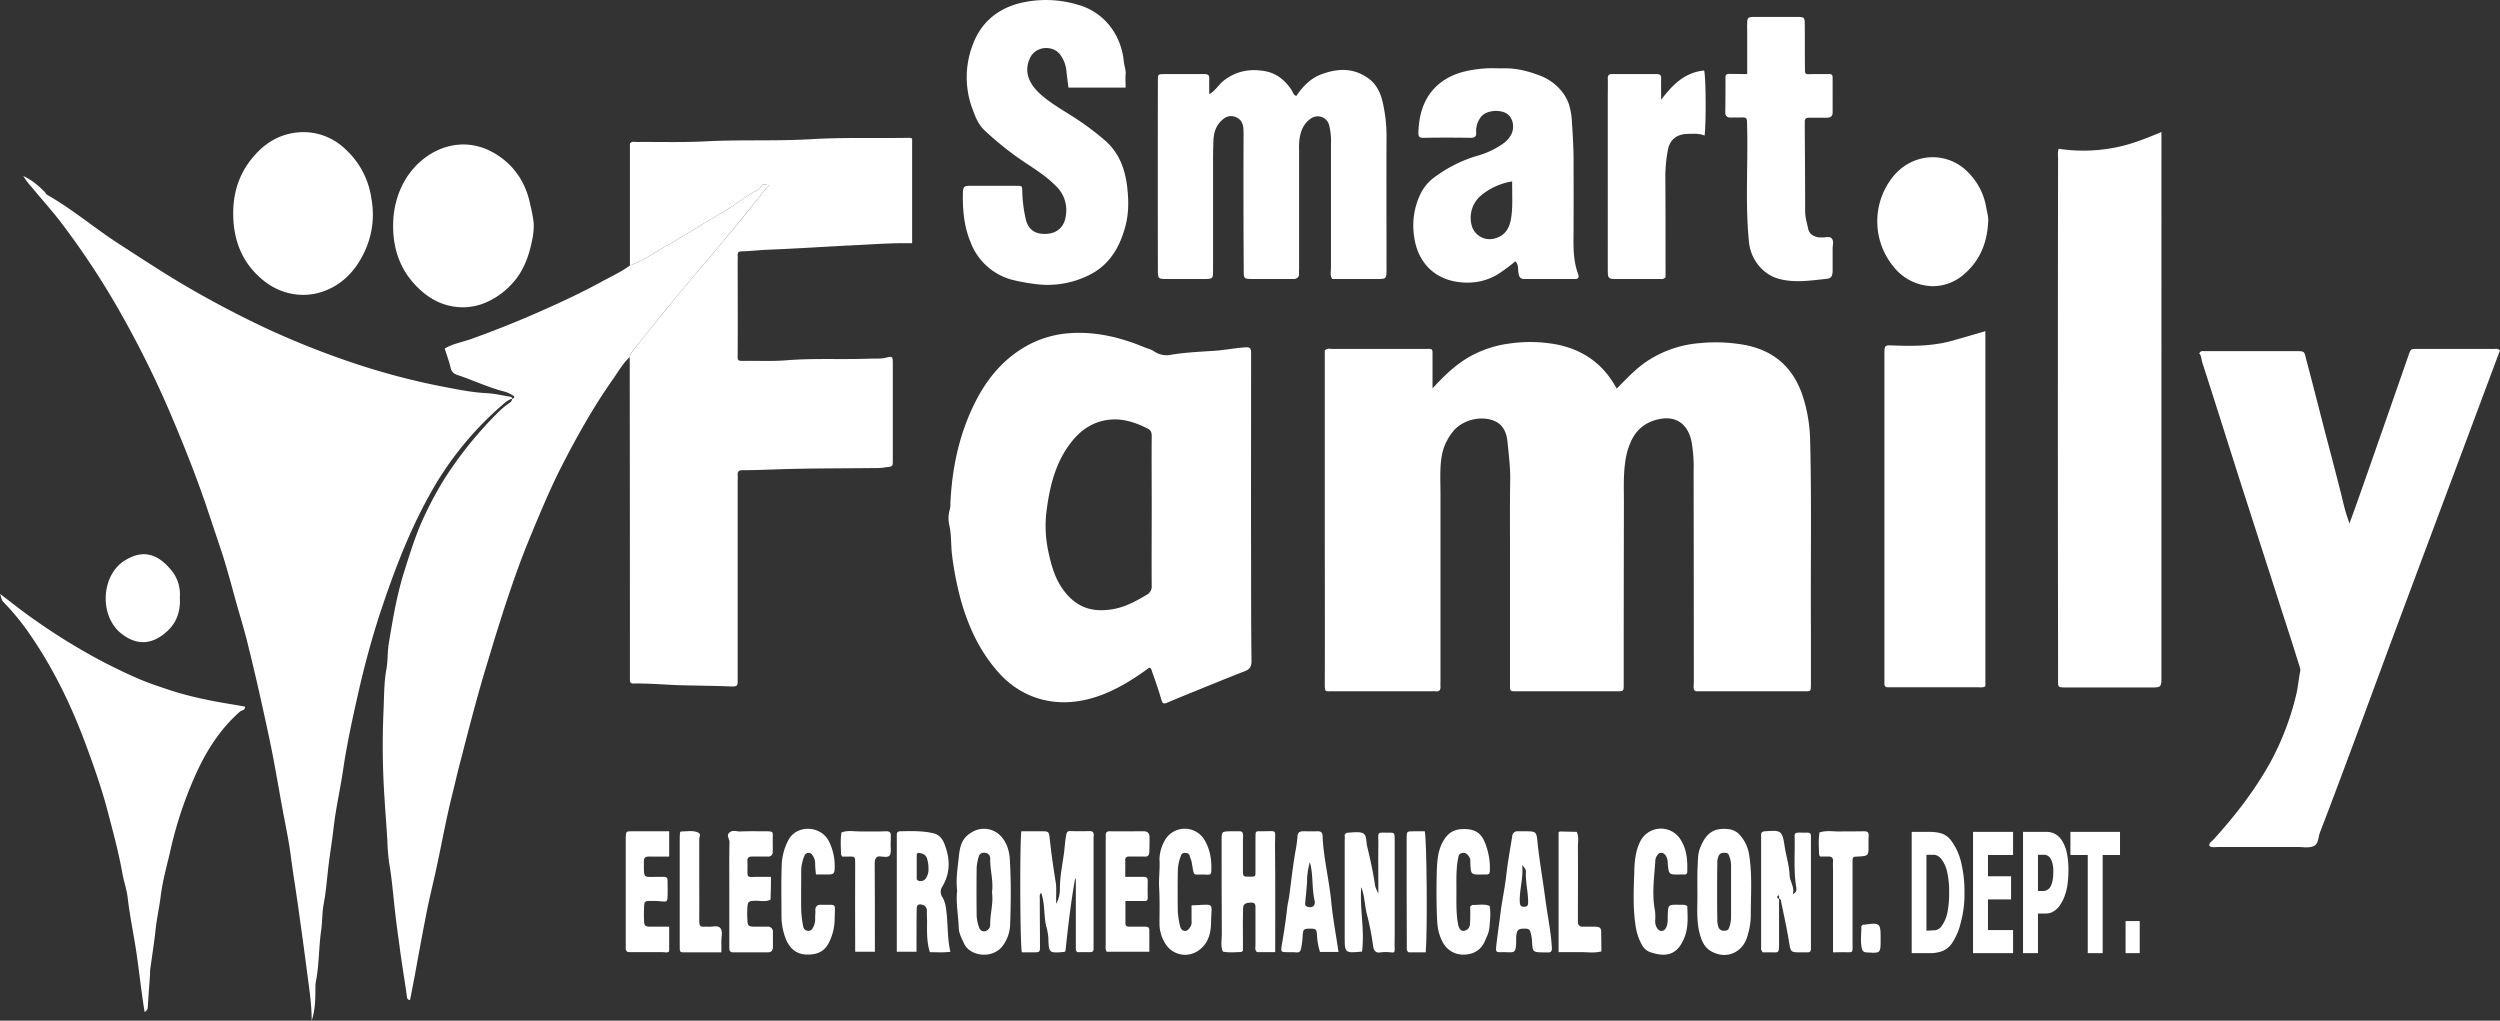 <svg xmlns="http://www.w3.org/2000/svg" viewBox="0 0 1255.3 512.5"><rect x="0" y="0" width="1255.3" height="512.5" fill="#333333" stroke="none"/><defs><style>.cls-1{fill:#fff;}</style></defs><g id="Layer_2" data-name="Layer 2"><g id="Layer_1-2" data-name="Layer 1"><path class="cls-1" d="M986.4,448.2a54,54,0,0,1-1.9,15.2,30.8,30.8,0,0,1-4.5,10.4,10.8,10.8,0,0,1-5.1,3.9,17.9,17.9,0,0,1-5.7.9h-9.3V417.7h9.2a21.4,21.4,0,0,1,5.8.8,10,10,0,0,1,5.1,4,29.6,29.6,0,0,1,4.7,10.4A62.1,62.1,0,0,1,986.4,448.2Zm-7.7-.1a44.4,44.4,0,0,0-1-10.3,16.1,16.1,0,0,0-3.1-6.7,5.7,5.7,0,0,0-3.2-1.9h-4.1v38.1h.2l4.2-.2a5,5,0,0,0,3.3-2.2,17.9,17.9,0,0,0,2.8-6.5A49.5,49.5,0,0,0,978.7,448.1Zm12,30.5V417.7h20.1v11.6H998.2V440h11.6v11.6H998.2V467h12.6v11.6Zm47.9-41.7a51.3,51.3,0,0,1-.6,8.1,27.2,27.2,0,0,1-1.9,6.4,21.4,21.4,0,0,1-1.7,3,9,9,0,0,1-2,2.3,9.7,9.7,0,0,1-2.4,1.5,8.2,8.2,0,0,1-2.8.5h-3.9v19.9h-7.5V417.7h11.5a9.3,9.3,0,0,1,4.5,1,9.2,9.2,0,0,1,3.3,3,18.1,18.1,0,0,1,2.6,6.1A40.6,40.6,0,0,1,1038.6,436.9Zm-7.6.4a14.2,14.2,0,0,0-.6-4.4,6.1,6.1,0,0,0-1.4-2.6,4.3,4.3,0,0,0-2.1-1.1h-3.6v18.2h2.5a4.1,4.1,0,0,0,1.6-.3,3.8,3.8,0,0,0,1.3-.8,4.1,4.1,0,0,0,1-1.3,11.9,11.9,0,0,0,1-3.2A25.1,25.1,0,0,0,1031,437.3Zm17.3,41.3V429.3h-8.7V417.7h24.9v11.6h-8.7v49.3Zm26.1,0h-7.1V462.5h7.1Z"/><path class="cls-1" d="M850.7,346.6c-.5-1.3-.2-2.8-.2-4.3q0-52.7-.1-105.5a74.2,74.2,0,0,0-1-14.8c-1.7-8.8-7.5-13.3-16.1-11.6-6.4,1.3-11.2,4.7-14.1,10.7a35.9,35.9,0,0,0-3.2,11.3c-.9,6.6-.6,13.2-.6,19.9q-.1,43.9-.1,87.9v3.5c0,3.4-.1,3.4-3.2,3.4H761.7c-3.5,0-3.5.2-3.5-3.6V277c0-12-.1-24,.1-36,.1-6.3-.7-12.5-1.3-18.7-.4-4.4-1.8-8.6-6.1-10.7-7-3.3-16.9-.8-21.6,5.4s-5.7,11.5-6,18.1c-.2,4.4,0,9,0,13.5V342a20.8,20.8,0,0,0,0,2.5c.1,1.8-.4,2.9-2.5,2.6a13.4,13.4,0,0,0-2,0H669.3c-4.1,0-4.1.6-4.1-4,.1-27.1,0-54.3,0-81.4V176c1.2-1.3,2.4-.8,3.5-.8h46.5c4.4,0,4.1-.5,4.1,3.9V195c5.4-5.8,10.6-11,17.1-15a54.7,54.7,0,0,1,20.8-7.4,72.6,72.6,0,0,1,24.6.4c12.3,2.5,21.9,8.8,28.5,19.6l1.5,2.5c5.2-5.2,10.1-10.6,16.4-14.5a55.8,55.8,0,0,1,25.2-8.3,82.1,82.1,0,0,1,22.1.8c15.1,2.7,24.9,11.3,29.7,25.8a77.3,77.3,0,0,1,3.7,21.8c.8,31.5.2,63,.4,94.4v29c-.1,2.9-.1,3-2.6,3h-55C851.4,347.1,851.1,346.8,850.7,346.6Z"/><path class="cls-1" d="M257.1,200.2c-2.1.6-3.7,2.1-5.3,3.5a164.1,164.1,0,0,0-36.5,45.5c-10.1,18.3-17.4,37.6-24,57.3-4.6,13.9-8.4,28.1-11.6,42.3s-5.6,25.4-7.5,38.3c-1.4,9.3-3.5,18.5-4.6,27.8-.7,6.2-1.7,12.4-2.5,18.6s-1.3,13.8-2.6,20.6c-.8,4.2-.6,8.6-1.2,12.8-1.3,8.9-1,17.8-2.8,26.6a12.7,12.7,0,0,0-.1,2c-.1,5.4.1,10.9-1.9,17,0-9-1.4-17-2.4-25.1-1.4-10.8-2.9-21.5-4.4-32.3-1.2-8.5-2.6-16.9-3.7-25.4s-2.9-16.5-4.4-24.8-2.8-15.9-4.3-23.8-2.7-13.3-4.1-19.8c-2.6-11.8-5.2-23.5-8.1-35.1-1.6-6.9-3.6-13.7-5.6-20.5-2.7-9.6-5.2-19.4-8.3-28.9l-7.8-23.3C98,237.7,91.8,222.3,85.3,207a508.1,508.1,0,0,0-24.6-49.6A399.8,399.8,0,0,0,30.1,111c-4.5-5.8-9.4-11.2-14-16.8a42.1,42.1,0,0,1-4.4-5.8c4.1,1.8,7.4,4.7,10.5,7.7.5.5.9,1.4,1.6,1.8,12.5,7.1,23.5,16.5,35.5,24.3,9.6,6.2,19.2,12.5,28.9,18.4a502.2,502.2,0,0,0,46.4,24.7,427.2,427.2,0,0,0,43.5,17.2,353.5,353.5,0,0,0,43,11.4c7.5,1.4,15.2,3.1,23,3.5,4.2.2,8.4,1.2,12.6,1.9.2.1.3.5.5.8Z"/><path class="cls-1" d="M316.3,133.3V72c1.1-1.2,2.3-.7,3.4-.7,12-.1,24.1.3,36-.4,17.1-.8,34.3,0,51.4-1s33.2-.4,49.9-.7l1,.4v52.5h-5.1c-9.8.1-19.6.9-29.4,1.3-12.7.7-25.5,1.5-38.2,2-4.3.2-8.6.7-12.9.8-1.5,0-2.1.6-2,2.1s0,2,0,3c0,15.5.1,31,0,46.5,0,3-.4,3.5,3.2,3.4,7.1-.1,14.3.3,21.4-.3,13.8-1.1,27.6-.3,41.4-.8,3-.1,6,.2,8.9-.6s2.9-.1,3,2.5v49c0,3.3-.1,3.3-3.5,3.6a18.6,18.6,0,0,1-3.4.4c-16.4.2-32.8.1-49.3.6-6.4.2-12.9.5-19.4.5-1.6,0-2.4.6-2.3,2.4s0,2.3,0,3.5V342.4c0,2-.7,2.3-2.8,2.3-9.3-.4-18.6-.4-27.9-.7-7.1-.3-14.2-.9-21.4-.8-1.4.1-2.1-.4-2-2v-4q0-77.4-.1-154.9v-3a5.8,5.8,0,0,1,.9-2.3c4.4-5.7,9-11.3,13.5-16.9,9.7-12.1,19.8-23.9,29.8-35.7s17.1-20.9,25.7-31.4c-2.8-.5-3.1-.7-3.5.1-1.5,2.3-4,3-6,4.4-5.3,3.6-10.6,7.4-16.1,10.5-8.9,5.1-17.4,10.8-26.3,15.7C328.3,127,322.8,131,316.3,133.3Z"/><path class="cls-1" d="M577.1,335.2c-7.7,5.7-15.7,10.7-24.6,14-10.8,3.9-21.9,4.8-33,.9A44.2,44.2,0,0,1,501.7,338c-9.7-10.7-15.6-23.5-19.4-37.3a163.7,163.7,0,0,1-4.4-23.2c-.4-4.5-.2-9.1-1.2-13.7a15.2,15.2,0,0,1,.2-7.9,9.2,9.2,0,0,0,.3-2.9c.8-18.1,4.5-35.5,12.8-51.7,6-11.7,14.3-21.5,26-27.9a51.5,51.5,0,0,1,21.1-6.1c13-.9,25.2,2,37.1,6.9,1.8.8,3.9,1.2,5.4,2.3a11.1,11.1,0,0,0,8.6,1.6c7.4-1.2,14.8-1.5,22.2-2,5-.4,10.1-1.4,15.2-1.7,1.9-.1,2.6.5,2.6,2.5s0,6.6,0,10c0,31.8-.1,63.6,0,95.4,0,16.5,0,33,.2,49.5,0,2.9-.8,4.3-3.6,5.3-10.7,4.2-21.4,8.6-32,12.9l-6.9,2.9c-1.5.6-2.2.4-2.7-1.4-1.4-4.9-3.1-9.7-4.8-14.5C578.2,336.4,578.2,335.7,577.1,335.2Zm1.2-78.2v-3c0-11.5-.1-23,0-34.4,0-1.8,0-3.3-1.8-4.3-5.5-2.8-11.4-4.9-17.5-4.7-8,.3-14.7,3.8-20.1,10.2-8.5,10.1-11.6,22.3-13.3,34.9a60.7,60.7,0,0,0,.7,20.8c1.4,6.6,3.1,13.1,6.9,18.7,4.9,7.2,11.3,11.4,20.3,11.2s15.3-3.6,22.2-7.7a4.7,4.7,0,0,0,2.6-4.7C578.2,281.6,578.3,269.3,578.3,257Z"/><path class="cls-1" d="M316.3,133.3c6.5-2.3,12-6.3,17.9-9.6,8.9-4.9,17.4-10.6,26.3-15.7,5.5-3.1,10.8-6.9,16.1-10.5,2-1.4,4.5-2.1,6-4.4.4-.8.7-.6,3.5-.1-8.6,10.5-17,21.1-25.7,31.4s-20.1,23.6-29.8,35.7c-4.5,5.6-9.1,11.2-13.5,16.9a5.8,5.8,0,0,0-.9,2.3c-3.4,3.1-5.6,7.1-8.2,10.8-10.4,14.7-19.1,30.4-27.2,46.4-5.3,10.7-9.9,21.8-14.5,32.9s-7.9,20.5-11.4,30.9c-2.1,6.2-4,12.4-6,18.7l-5.7,18.8c-4.3,14.6-8.1,29.3-11.9,44.1-1.7,6.3-3.1,12.7-4.7,19-2.8,11.5-4.9,23.2-7.4,34.7-1.5,7.1-3.3,14.1-4.7,21.1-2.2,11-4.2,22-6.2,33l-2.4,12.4a1.4,1.4,0,0,1-1.5-1.2c-1.2-8.7-2.7-17.3-3.8-25.9-.9-6.5-1.8-13.1-2.5-19.6s-1.4-14.8-2.7-22.1a107.5,107.5,0,0,1-.9-11.3c-.4-7-1-13.9-1.4-20.8a395.9,395.9,0,0,1-.5-44.9c.3-6.7.2-13.5,1.4-20.2.8-4.2.5-8.6,1.2-12.9,2-12.1,4-24.2,7.7-36,2.4-7.6,4.8-15.3,7.8-22.7a177.3,177.3,0,0,1,12.5-24.1,193.1,193.1,0,0,1,27.7-34.1,39.8,39.8,0,0,1,5.1-4.1,2.3,2.3,0,0,0,1.1-2h.1c.9-.1,1.3-.9.8-1.3a16.5,16.5,0,0,0-4.4-2.2c-8.2-2-15.7-5.7-23.6-8.3-2.2-.7-3.3-1.7-3.8-4s-1.9-6.2-2.9-9.4c3.9-2.3,8.3-3.1,12.5-4.5,12-4.3,23.9-9,35.6-14.2,10-4.4,20-9.1,29.7-14.3C306.2,139.1,311.6,136.8,316.3,133.3Z"/><path class="cls-1" d="M1109.4,424.8c-.3-1.7,1.2-2.3,2-3.2,11-12.1,20.9-24.9,28.8-39.2a138.7,138.7,0,0,0,12.8-33.7c.9-3.8,1.2-7.8,2-11.7.2-1.4-.5-2.6-.8-3.8-3.2-10.4-6.6-20.7-9.9-31l-18.9-58.7c-6.5-20.4-12.9-40.8-19.5-61.2-.6-1.7-.4-3.6-1.6-4.8.6-1.4,1.5-1.2,2.3-1.2h47c3.3.1,3.4.1,4.2,3.4,3.2,12.1,6.3,24.2,9.4,36.3,2.6,9.8,5.2,19.7,7.7,29.6.9,3.3,1.6,6.7,2.5,10s1.4,4.4,2.3,7.3c2.7-7.4,5.1-14.2,7.5-21q11.1-31.7,22.1-63.3c1.2-3.4,1.2-3.4,4.4-3.4h39a3,3,0,0,1,2.6.7l-8.9,23.8q-11.6,31.1-23.2,62.1t-23.3,62.4L1185.2,364c-6.7,18-13.4,36.1-20.3,54-.9,2.4-.7,5.9-3.3,6.9s-4.9.4-7.4.4h-40.5C1112.3,425.3,1110.7,425.7,1109.4,424.8Z"/><path class="cls-1" d="M1033.7,74.7a81.8,81.8,0,0,0,26.6-.3c8.6-1.4,16.6-4.6,25-8.1V339.5c0,5.7,0,5.7-5.9,5.7h-42.5c-3.5-.1-3.5-.1-3.5-3.5s0-7.4,0-11q-.2-125.4,0-250.9C1033.4,78.2,1033.1,76.5,1033.7,74.7Z"/><path class="cls-1" d="M607.2,47.3c3.1-1.7,4.6-4.7,7-6.6,6.2-5,13.2-6.3,20.8-5,5.9,1,10.1,4.5,13.4,9.3.8,1.1.9,2.6,2.5,3.2,3.3-4.9,7.3-9,12.9-11,7.9-2.9,15.7-3.2,23.1,2,4,2.8,6.1,7,7.2,11.4a76.1,76.1,0,0,1,2.1,19.1c-.1,21.2,0,42.3,0,63.5v3.5c-.2,3-.4,3.3-3.6,3.4H669c-1.3-1.7-.7-3.6-.7-5.3V72.3a33,33,0,0,0-.9-9.4,5.9,5.9,0,0,0-9-3.5c-4.1,2.7-5.5,6.8-6,11.3a41.3,41.3,0,0,0-.1,5v59c0,1-.1,2,0,3s-.9,2.4-2.7,2.4h-21c-4-.1-4.1-.2-4.1-4.3q-.2-32.1-.1-64c0-2.5.1-5.1-.1-7.5s-1.2-4.4-3.6-5.4a5.9,5.9,0,0,0-6.5.9c-3.4,2.7-4.7,6.4-4.9,10.5s-.2,9-.2,13.4v52c0,4.2-.1,4.3-4.1,4.4H585c-3.3-.1-3.6-.4-3.6-3.8q-.1-48,0-96c0-3,0-3,3-3.1h20.5c1.7,0,2.4.6,2.3,2.4S607.2,44.5,607.2,47.3Z"/><path class="cls-1" d="M996.9,166.3V344.6c-1.3.8-2.4.5-3.6.5h-45c-1.4.1-2.2-.4-2.1-2V178.3c0-5.4,0-5,5.5-4.8,10,.4,20.1.2,29.9-2.8Z"/><path class="cls-1" d="M565.2,44H536.5c-.4-3.1-.8-6-1.1-9a16.4,16.4,0,0,0-2.8-7.2c-3.5-5.3-12.5-4.9-15.4,1.3s-1.2,12,4.4,17.4,13.1,9.3,19.8,13.8a134.9,134.9,0,0,1,14.1,10.8C562.2,77.3,565,85.3,566,94s.6,15.3-1.8,22.6c-3.1,9.6-8.4,17.3-17.9,21.8a46.6,46.6,0,0,1-27.3,4.1,86.7,86.7,0,0,1-11.1-2.1,30.7,30.7,0,0,1-20.6-18.9c-3.3-8-4-16.3-3.8-24.8.1-2.9.6-3.4,3.6-3.4h23.5c2.6,0,2.7.1,2.7,2.8a69.4,69.4,0,0,0,1.7,13.7c1.4,6.3,5.7,8,10.9,7.6s8.7-3.8,9.3-9.3a16.6,16.6,0,0,0-4.8-14.5c-4.1-4.2-8.8-7.4-13.6-10.6a158.6,158.6,0,0,1-22.4-17.5c-3.1-2.9-4.6-6.7-6-10.5a45.5,45.5,0,0,1-.2-31.9c4.1-11.6,12.5-18.7,24.2-21.6a55.6,55.6,0,0,1,28.9.9C554.2,6,563,17.2,564.3,31c.2,2.1,1.1,4.1.9,6.3S565.2,41.6,565.2,44Z"/><path class="cls-1" d="M760.9,131.2c-2.6,2.2-5.1,4-7.7,5.8a28.8,28.8,0,0,1-16.2,4.9c-14.9.1-25.2-8.8-27-23.6a36.4,36.4,0,0,1,3.1-20.6,22.7,22.7,0,0,1,8-9.3,67.9,67.9,0,0,1,21.1-10.3,41.6,41.6,0,0,0,12.4-5.9,13.2,13.2,0,0,0,4.3-4.8c1.6-3.4,1-7.9-2.1-10.2s-11-2.2-13.6,2.1a11.5,11.5,0,0,0-2,7c.2,2-.4,2.9-2.7,2.9q-12-.2-24,0c-1.8,0-2.3-.7-2.3-2.4.3-11.8,4.2-21.9,15.2-27.9,5.4-2.9,11.4-3.9,17.5-4.5,3.6-.3,7.3,0,11-.1,6.2,0,12,1.6,17.7,3.8s11.8,7.2,14.2,14.3a34.9,34.9,0,0,1,1.4,7.3c.4,6.1.8,12.2.9,18.3q.1,20.3,0,40.5c-.1,6.5,0,12.9,2.3,19.1.7,1.9-.1,2.5-1.6,2.5H765.3c-2.4,0-2.6-1.8-2.9-3.3S762.7,133.1,760.9,131.2Zm-1.6-40.1a32,32,0,0,0-15.2,6.7,14.6,14.6,0,0,0-4.7,16.7,9.4,9.4,0,0,0,10.5,5.4c4.9-1.1,7.5-4.1,8.6-9C759.8,104.5,759.2,98.1,759.3,91.1Z"/><path class="cls-1" d="M72.6,508.1c-1.6-9.8-2.6-19.5-4-29.1s-3.4-18.8-4.5-28.3c-.5-4.2-2-8.3-2.7-12.5-1.9-10.5-4.7-20.8-7.4-31.1s-6.8-22.3-10.9-33.2c-7.3-19.8-16.5-38.7-28.6-56.1A118.1,118.1,0,0,0,1.8,302.4c-1.2-1.2-1-2.2-1.8-4.2,6.5,4.9,12.2,9.5,18.2,13.6a306.8,306.8,0,0,0,33.9,20.7c6.2,3.2,12.6,6.3,19.1,9,4.6,1.9,9.5,3.5,14.3,5.1a166,166,0,0,0,18.1,4.7c6.4,1.4,12.9,2.3,19.4,3.5.3,1.8-1.6,1.8-2.5,2.5-10,8.8-16.9,19.7-22.3,31.7a200,200,0,0,0-12.9,39.2c-1.7,7.2-3.7,14.4-4.6,21.7-.7,5.7-2,11.3-2.6,17.1s-1.8,13.4-2.7,20c-.1,1,0,2-.1,3-.4,5.3-.8,10.6-1.1,15.9A2.7,2.7,0,0,1,72.6,508.1Z"/><path class="cls-1" d="M877.3,37.2V14.5a13.3,13.3,0,0,1,0-2c0-3.7.2-4,3.8-4h22c2.7.1,3.1.4,3.1,3.3.1,7,0,14,.1,20.9,0,5.4-.3,4.5,4.6,4.5h7.5c1.2-.1,1.8.4,1.8,1.7V56.5c0,1.9-1.1,2.6-2.9,2.6h-9c-1.4,0-2.1.6-2.1,2a13.3,13.3,0,0,1,0,2c.1,14.4.2,28.7.2,43,0,3,.9,5.8,1.5,8.7s2.8,3.9,5.2,4.4h1.5c1.8.3,4-.9,5.2.6s.3,3.5.4,5.3v11c-.1,2.6-.7,3.6-2.9,3.9-8,.8-16,2.2-24.1,0s-14.1-9.7-15-18.4c-1.9-18.9-.5-37.8-.9-56.8-.2-6.9.6-5.7-5.8-5.8-1-.1-2,.1-3,0a2.2,2.2,0,0,1-2.2-2.3c.1-6,.1-12,.1-18,0-1.4.9-1.6,2-1.6Z"/><path class="cls-1" d="M232,154.3c-9-.2-16.4-4-22.6-10.3-8.7-8.7-12.2-19.5-12-31.5s4.8-24.3,15-32.5,24.9-11,38.6-1.3c8.4,5.9,13.3,14.2,15.3,24.3a71,71,0,0,1,1.7,9.2,36.8,36.8,0,0,1-1,9.3c-1.7,8.1-4.6,15.6-10.6,21.7a38,38,0,0,1-14.2,9.4A29.9,29.9,0,0,1,232,154.3Z"/><path class="cls-1" d="M117.1,107.1c0-11.2,3.4-21,11-29.4,6-6.7,13.4-10.7,22.4-11.3a30.3,30.3,0,0,1,22.6,8.2,41.4,41.4,0,0,1,13.4,25.2,43.8,43.8,0,0,1-4.3,28.3c-4.4,8.6-10.9,15.2-20.4,18.4s-20.6,1.5-29.3-5.5C121.7,132.4,117.1,120.8,117.1,107.1Z"/><path class="cls-1" d="M834.1,50.1c6-8,12.2-13.8,21.6-14.7.9,3.8,1,26.6.2,32.7-2.7-1.2-5.4-.9-8.1-.9-6.1.1-9.6,3-10.5,9A77.3,77.3,0,0,0,836.2,88c.1,15.1.1,30.3.1,45.4v5.8c-1.1,1.3-2.4.8-3.5.9H812.3c-4.9,0-5-.1-5-5V48.3c0-3,.1-6,0-9,0-1.5.6-2.1,2.1-2.1h22.5c1.7,0,2.3.7,2.2,2.4S834.1,45.9,834.1,50.1Z"/><path class="cls-1" d="M998.3,111.4c-.5,10.3-4,19.3-12,26.2a23.7,23.7,0,0,1-15.8,6.1,25.6,25.6,0,0,1-19.8-9.9,35.8,35.8,0,0,1-.8-44.3c9.6-12.8,27.4-14.1,38.2-3.1a32.6,32.6,0,0,1,9.3,18.2C997.8,106.8,998.5,109.1,998.3,111.4Z"/><path class="cls-1" d="M512.8,417.4h10.8c2.8,0,3.1.4,3.4,3,.8,7.3,1.8,14.7,3,22,.7,3.7.1,7.6.4,11.4a16.1,16.1,0,0,0,1.8-7.7c0-5.6,1.1-11.1,1.9-16.7.5-3.2.6-6.5,1.2-9.8.3-1.6.5-2.4,2.3-2.3s6.4.1,9.5,0c1.5,0,2.1.6,2.1,2.1a20.1,20.1,0,0,0-.1,2.5v54.4c.1,1.3-.6,1.8-1.8,1.8h-5.5c-1,.1-1.5-.4-1.6-1.4v-34a4.4,4.4,0,0,0-.3-1.9c-2.2,12.2-3.6,24.4-4.9,36.7-.2.2-.5.5-.7.5-7.6.6-7.7.6-7.9-7.1a31.9,31.9,0,0,0-1.2-6.3c-1.1-5.3-.5-10.9-2.4-16.3-1,.9-.7,2-.7,3,0,7.8.1,15.7.1,23.5,0,3.3,0,3.3-3.1,3.4h-6C512.2,474.5,512,426.1,512.8,417.4Z"/><path class="cls-1" d="M640.3,478.1h-9.1c-1.3-1.1-.8-2.5-.8-3.8V455.9c.1-1.8-.3-2.8-2.4-2.7s-3.8.5-3.8,2.7c-.2,5.5-.1,11-.1,16.5v5l-.7.6c-3.2.1-6.3.5-9.4-.2-1.2-2.8-.5-5.8-.5-8.8-.1-15.8-.1-31.6-.1-47.4,0-4,.1-4.1,4.3-4.2h5l1,.3c.8,1.3.4,2.8.4,4.2v15c0,3.3.1,3.3,3.3,3.3s3,0,3-3v-17c0-2.8.1-2.9,2.6-2.8,8.8.1,7.2-1.6,7.2,6.8.2,16.6.1,33.3.1,49.9Z"/><path class="cls-1" d="M450.3,477.9v-59c.1-1,.6-1.4,1.6-1.5,5.7-.1,11.3-.3,16.8,1,2.7.6,4.5,2.7,5.5,5.3,2.9,7.3,3.1,14.5-1,21.4a4.7,4.7,0,0,0,0,5.4c1.5,2.5,1.8,5.2,2.1,8,.7,6.4.4,12.9,1.9,19.4-3.5.5-6.9.2-10.3.2-1.7-5.4-1.4-10.7-1.4-15.9-.1-1.7-.1-3.3-.1-5a2.9,2.9,0,0,0-2.3-2.9c-1.8-.5-2.8,0-2.8,2-.1,5.5-.1,11-.1,16.5v5.1Zm15.9-42a15.6,15.6,0,0,0-.6-4.4c-.5-2.1-1.8-2.7-3.4-3.1s-1.9,0-1.9,1.4v10.9c-.1,1.2.5,1.6,1.8,1.7a3.1,3.1,0,0,0,3.1-1.9A7.7,7.7,0,0,0,466.2,435.9Z"/><path class="cls-1" d="M893.3,451.3v22.4c0,5.4-.3,4.4-4.7,4.5h-3.5a3.3,3.3,0,0,1-.8-2.8V419.5c-.1-1.4.4-2,2-2.1,8-.6,8.6-.4,9.8,7.5.7,4.8,2.3,9.5,2.5,14.6.1,3.1,2.6,5.9,1.6,9.5,2.1-1,1.9-2.5,1.7-3.7-1.4-8.4-.5-16.9-.8-25.4-.1-1.2.5-1.8,1.7-1.8a13.3,13.3,0,0,1,2,0c5,0,4.5-.5,4.5,4.5v53.5c.1,1.4-.4,2.2-1.9,2.1h-3c-5.4,0-5.2-.1-6.1-5.3-1.1-7-2.7-13.9-4.1-20.8a1.1,1.1,0,0,0-.9-.9c0-.6.2-1.2-.3-1.7l-.5.4C892.3,450.6,892.4,451.2,893.3,451.3Z"/><path class="cls-1" d="M90.3,300c.4,6.8-1.5,12.6-6.5,17.1-7.3,6.6-14.8,7.1-22.4,1.4-11.7-8.7-10.8-29.3,1-36.9,7.6-4.8,15.2-5.1,23,4A19,19,0,0,1,90.3,300Z"/><path class="cls-1" d="M683.9,477.8c-8.6.8-8.7.8-8.7-7.5V422.8c0-1,.1-2,0-3s.6-1.7,1.8-1.7,5.4-.7,7.4.3,1.5,4.4,2.1,6.7c1.6,6.5,3,13.1,4,19.8a19.4,19.4,0,0,0,1.6,3.7c0-8.9-.1-17.1,0-25.2,0-6-.9-5.3,5.2-5.3,2.9,0,2.9.1,3,3.1v47.4c0,2.5-.1,5,0,7.5s-.5,2.2-2,2.1a20.9,20.9,0,0,0-5,0c-2.5.5-3.5-1-3.8-2.9a131.9,131.9,0,0,0-3.2-16.4c-1.1-4.3-1-8.9-2.8-13.5C682.7,456.4,685.3,466.9,683.9,477.8Z"/><path class="cls-1" d="M852.3,448c0-4.2-.1-8.4.1-12.5s.1-6.4,1.1-9.3c2.9-7.7,6.8-10.9,15-9.8a8.9,8.9,0,0,1,5.4,3.2,19.2,19.2,0,0,1,4.4,9.7c1.5,9.6.9,19.2.8,28.8a36.8,36.8,0,0,1-2.2,13.5c-2.4,6-8.4,9.2-14.5,7.4s-7.8-5.7-9.1-10.8C851.7,461.5,852.4,454.7,852.3,448Zm9.9-.8c0,4.7,0,9.4.1,14a11.2,11.2,0,0,0,.6,4.4,2.8,2.8,0,0,0,3.2,1.7c1.3,0,1.9-.6,2.3-2a15.6,15.6,0,0,0,.8-4.3V434.5a12.6,12.6,0,0,0-.8-4.3c-.4-1.4-.9-2-2.3-2s-2.5.1-3.2,1.7a8.9,8.9,0,0,0-.6,3.9C862.2,438.3,862.2,442.8,862.2,447.2Z"/><path class="cls-1" d="M480.6,447.1c-.7-5.9.3-11.6.9-17.4s2-9.2,6.6-11.9a11.6,11.6,0,0,1,14.6,2.2c3.2,3.6,4.2,7.9,4.4,12.3.6,10.7.5,21.5.1,32.2a18.8,18.8,0,0,1-4.1,10.9c-5.4,6.4-16.3,4.5-19-1.6-1.2-2.6-2.6-5.1-2.7-7.9C481.2,459.6,479.9,453.4,480.6,447.1Zm17.5.9c.8-5.6-1-11.1-.9-16.8a3.4,3.4,0,0,0-.1-1,2.8,2.8,0,0,0-3-2,2.4,2.4,0,0,0-2.6,1.8,22.9,22.9,0,0,0-1.1,5.8c-.1,7.9-.1,15.9,0,23.9a19.6,19.6,0,0,0,1.3,6.2c.9,2.3,3.6,2.3,5,.2a3.7,3.7,0,0,0,.5-1.8C497.1,458.8,498.9,453.5,498.1,448Z"/><path class="cls-1" d="M847.2,454.9c.2,5,.6,10.1-1.1,15-3.1,8.5-8.1,11.4-17.5,8.2a7.8,7.8,0,0,1-4.3-3.9,28.1,28.1,0,0,1-3.1-9.8c-1.3-8.8-.9-17.6-.6-26.3.1-5.2.5-10.5,2.9-15.4a11.6,11.6,0,0,1,20.3-1.2c3.2,4.9,3.6,10.5,3.4,16.2a1.3,1.3,0,0,1-1.6,1.4h-2c-5.7.1-5.7.1-6.2-5.8a6.9,6.9,0,0,0-1-3.7c-1.1-1.7-3.2-1.9-4.2-.2a5.2,5.2,0,0,0-1,2.3c-.5,8.5-1.9,17-.2,25.6a27.7,27.7,0,0,1,.1,5,6.4,6.4,0,0,0,1,3.8c1.2,1.8,3.2,1.8,4.3,0s1-4.1,1-6.3c.2-5.5.1-5.6,5.6-5.5C844.3,454.4,845.6,454,847.2,454.9Z"/><path class="cls-1" d="M409.7,439.1c-.2-2.1-.4-3.8-.4-5.4a6.8,6.8,0,0,0-1.3-4.2,2.2,2.2,0,0,0-4.1.3,19.9,19.9,0,0,0-1.6,7.6c0,6.5-.1,13,0,19.5a57,57,0,0,0,1,8.3,2.6,2.6,0,0,0,2.4,2.2,2.4,2.4,0,0,0,2.4-1.4,9,9,0,0,0,1.2-5.3c0-1.1.2-2.3.1-3.5s.4-3,2.7-2.9c8.5.2,7.1-1.3,7,7a26.6,26.6,0,0,1-2.4,11c-2.4,5.5-6.2,7.1-11.6,7s-8.7-3.3-10.5-7.8a31.2,31.2,0,0,1-2.2-11c0-8.5-.2-17,.1-25.5a28.8,28.8,0,0,1,3.6-13.6c4.3-7.4,16.3-7,20.3,1.4a28,28,0,0,1,2.7,13.4c-.1,2.4-.6,2.8-3,2.9Z"/><path class="cls-1" d="M738.2,455.2l1-.8c3,.1,5.9-.7,8.8.5.6,3.5.2,7-.1,10.4s-1.3,4.7-2.2,7c-1.8,4.3-5,6.6-9.8,7s-9.3-1.8-11.7-6.6-2.5-8.6-2.7-12.9q-.4-12,0-24c.2-4.1.6-8.1,2.4-12,2.7-5.5,5.9-7.7,12-7.5s8.5,3.2,10.2,8.1a33.6,33.6,0,0,1,2,12.6c0,1.4-.4,2.2-1.9,2.1h-2c-5.6.1-5.6.1-5.9-5.3-.1-1.1.2-2.3-.5-3.4s-1.7-2.5-3.6-2.1-1.8,1.6-2.1,3c-1,5.2-.8,10.5-.8,15.8s-.2,11.3.8,16.9c.4,2.2,1.4,3.6,2.9,3.4a3.5,3.5,0,0,0,3.1-3.3A88.4,88.4,0,0,0,738.2,455.2Z"/><path class="cls-1" d="M774.3,478.2c-4.4-.1-4.7-.3-5-4.7a20.2,20.2,0,0,0-.8-5.4c-.4-1.4-1-1.7-2.3-1.8-3.9-.1-4.6.4-4.9,4.3v1c0,8-.8,6.4-7.1,6.5-3,.1-3.2-.1-2.9-3,.6-5.7,1.5-11.4,2.2-17.1s2.2-12.6,2.9-19,1.9-12.7,2.9-19a2.6,2.6,0,0,1,2.9-2.6h3c6.4,0,6.3,0,6.9,6.4,1,9.1,2.6,18.2,3.8,27.3s2.8,16.2,3.3,24.5c.2,1.8-.3,2.9-2.4,2.6h-2.5Zm-10-43.9c.7,6.5-1.4,12.4-1.2,18.5.1,1.5.3,2.5,2.2,2.5s2-1,2-2.5c0-5.1-1.4-10.1-1.1-15.2C766.2,436.4,765.3,435.5,764.3,434.3Z"/><path class="cls-1" d="M672.1,478h-9.3a32.8,32.8,0,0,1-1.5-8.4c-.2-3.1-.5-3.3-3.6-3.3s-3.4.4-3.6,3.5a39.6,39.6,0,0,1-.7,5.9c-.3,1.8-.7,2.7-2.7,2.5s-3,0-4.5-.1c-3.1,0-3.1-.3-2.6-3.5,1.1-6.2,2-12.3,2.7-18.5.2-2,.7-3.9,1-5.8,1-7.5,1.8-15,3.1-22.5a66.6,66.6,0,0,0,1.1-7.8c0-1.8,1-2.6,2.8-2.6s4.7.1,7,0,2.8.9,2.8,2.7c.5,10.8,3.2,21.4,4.3,32.2C669.2,460.8,670.8,469.2,672.1,478Zm-14.4-45.1a35.2,35.2,0,0,0-1.4,9.8c-.2,3.5-.6,6.9-.9,10.4-.1.8-.2,1.6.8,2.1,2.5,1,4.5-.3,3.9-2.9C658.6,445.8,659.5,439.1,657.7,432.9Z"/><path class="cls-1" d="M598.3,454.6c12.3-.4,9.9-2,9.8,8.7-.1,5.2-1.3,10.4-6.2,13.9a11.6,11.6,0,0,1-16.7-3.3,18.8,18.8,0,0,1-3-9.8c0-6.2.2-12.5-.2-18.7-.2-4.6.5-9.2.2-13.8a19.3,19.3,0,0,1,2.3-8.9,11.5,11.5,0,0,1,20.2-1.1c3,4.9,3.8,10.4,3.5,16.1a1.4,1.4,0,0,1-1.6,1.5h-.5c-7.8-.5-6.2,1.9-7.8-6.6-.2-.9-.7-1.8-.9-2.8s-1-1.5-2.1-1.5a1.9,1.9,0,0,0-2.3,1.3,22.5,22.5,0,0,0-1.6,7.6c-.1,6.8-.1,13.6,0,20.5a43.2,43.2,0,0,0,1.1,7.2c.3,1,.7,2.3,2.2,2.5s2.1-.8,2.8-1.7a4.4,4.4,0,0,0,.8-3.3Z"/><path class="cls-1" d="M577.1,477.9H555.7c-.8-1.4-.5-2.7-.5-4V422a20.8,20.8,0,0,0,0-2.5c0-1.5.5-2.1,2.1-2.1,5.6.1,11.3,0,16.9,0,2.1,0,3,1,3,3.1s0,4.6-.1,7-.9,2.7-2.8,2.6h-7.5a1.6,1.6,0,0,0-1.8,1.8c.1,2.6,0,5.2,0,8.4h9.2c1.4,0,2.1.4,2.1,2s-.1,5.3,0,7.9-1,2.2-2.5,2.2h-8.7v11.3c0,1.2.7,1.6,1.9,1.6h8c1.4,0,2.2.4,2.1,2Z"/><path class="cls-1" d="M336,417.4v12.7H326c-1.7,0-2.7.3-2.7,2.4.1,9.2-.7,7.7,7.7,7.8h2.5c1.3,0,1.7.7,1.7,1.9s.1,5.3,0,8-.6,2.6-3,2.4a40.1,40.1,0,0,0-6-.2c-2.4,0-2.7.4-2.8,3s-.1,4.7,0,7,.5,2.9,3,2.9H336v12.3c-.8,1-2.1.5-3.2.5H316.3c-1.4,0-2.1-.5-2.1-2V420.3c.2-2.8.2-2.8,2.8-2.9Z"/><path class="cls-1" d="M387.1,440.3v2.9c0,2.8-.1,5.6-.2,8.5-2.6,1.4-5.5.4-8.2.6s-3.2.4-3.4,3.1-.1,4.7,0,7,.6,2.8,3.1,2.9h6.9a2.5,2.5,0,0,1,2.8,2.8v7.4c0,1.9-.9,2.7-2.8,2.7h-17c-1.9,0-2.1-1-2.1-2.5v-29c0-7.9-.1-15.9.1-23.9,0-1.6-1.7-3.2-.1-4.7s3.5-.6,5.3-.6c4.3-.2,8.6-.1,12.9-.1s3.6.4,3.6,3.8.1,4.4,0,6.5a2.2,2.2,0,0,1-2.5,2.4h-8c-1.7,0-2.3.7-2.2,2.4.3,9.6-1.6,7.6,7.2,7.8Z"/><path class="cls-1" d="M439.3,477.9h-9.9v-5c0-13.2-.1-26.3,0-39.5,0-3.1,0-3.4-3.3-3.3h-3.2c-.3-.6-.6-.9-.6-1.2-.1-3.6-.4-7.3.2-10.9,3.3-1.3,6.8-.4,10.3-.5s8,.1,12-.1c2.1-.1,2.6.8,2.5,2.6s0,2.7-.1,4,.5,4-.4,5.4-3.3.7-5.1.6-2.5,1.5-2.5,3.2c.1,13.2.1,26.3.1,39.5Z"/><path class="cls-1" d="M920.4,478.2V437c0-1.5-.1-3,0-4.5s-.5-2.5-2.3-2.4h-4.2a3.3,3.3,0,0,1-.5-1.2c-.1-3.6-.4-7.3.2-10.9,3.5-1.2,7.2-.4,10.8-.5s7.6,0,11.4-.1c1.7,0,2.6.4,2.5,2.2s-.1,3-.1,4.5c.1,5.7.1,5.7-5.5,6-2.4.1-2.5.1-2.5,3v40c0,6,.6,5-5,5Z"/><path class="cls-1" d="M782.6,417.9c.4-.2.5-.4.7-.4l8.4.2c1.3,2.6.5,5.5.6,8.2.1,11.2,0,22.3,0,33.5v3.4a2.2,2.2,0,0,0,2.5,2.5h5.9c2.8.1,3.3.5,3.3,3.2s.1,5.9.1,9.2c-3.6,1-7.3.3-10.8.4H782.6Z"/><path class="cls-1" d="M362.2,478.2H344.1c-2.8,0-2.8,0-2.8-3.1s0-7.3,0-11V422.1c0-1.1,0-2.3.1-3.5s.5-1.1.7-1.1c2.7,0,5.4-.6,7.9.3s1.1,2.3,1.1,3.5v22.5c0,6.3.1,12.6,0,18.9,0,1.9.5,2.9,2.5,2.6h1.5c2.3.3,5.2-1,6.6.7s.4,4.5.5,6.8S362.2,476,362.2,478.2Z"/><path class="cls-1" d="M715.9,478.2h-8.6c-1.2-.9-.9-1.9-.9-2.9-.1-18.2-.1-36.3-.1-54.5,0-3.4.1-3.4,3.7-3.4h5.4C716.4,421,716.8,467.1,715.9,478.2Z"/><path class="cls-1" d="M944.3,471.2v.5c0,7,0,7-7.1,6.5a2.2,2.2,0,0,1-2.3-1.9c-.9-3.6-.2-7.3-.3-10.9-.1-.4.4-.8.8-1.1h.9C944,463.2,944.3,463.5,944.3,471.2Z"/></g></g></svg>